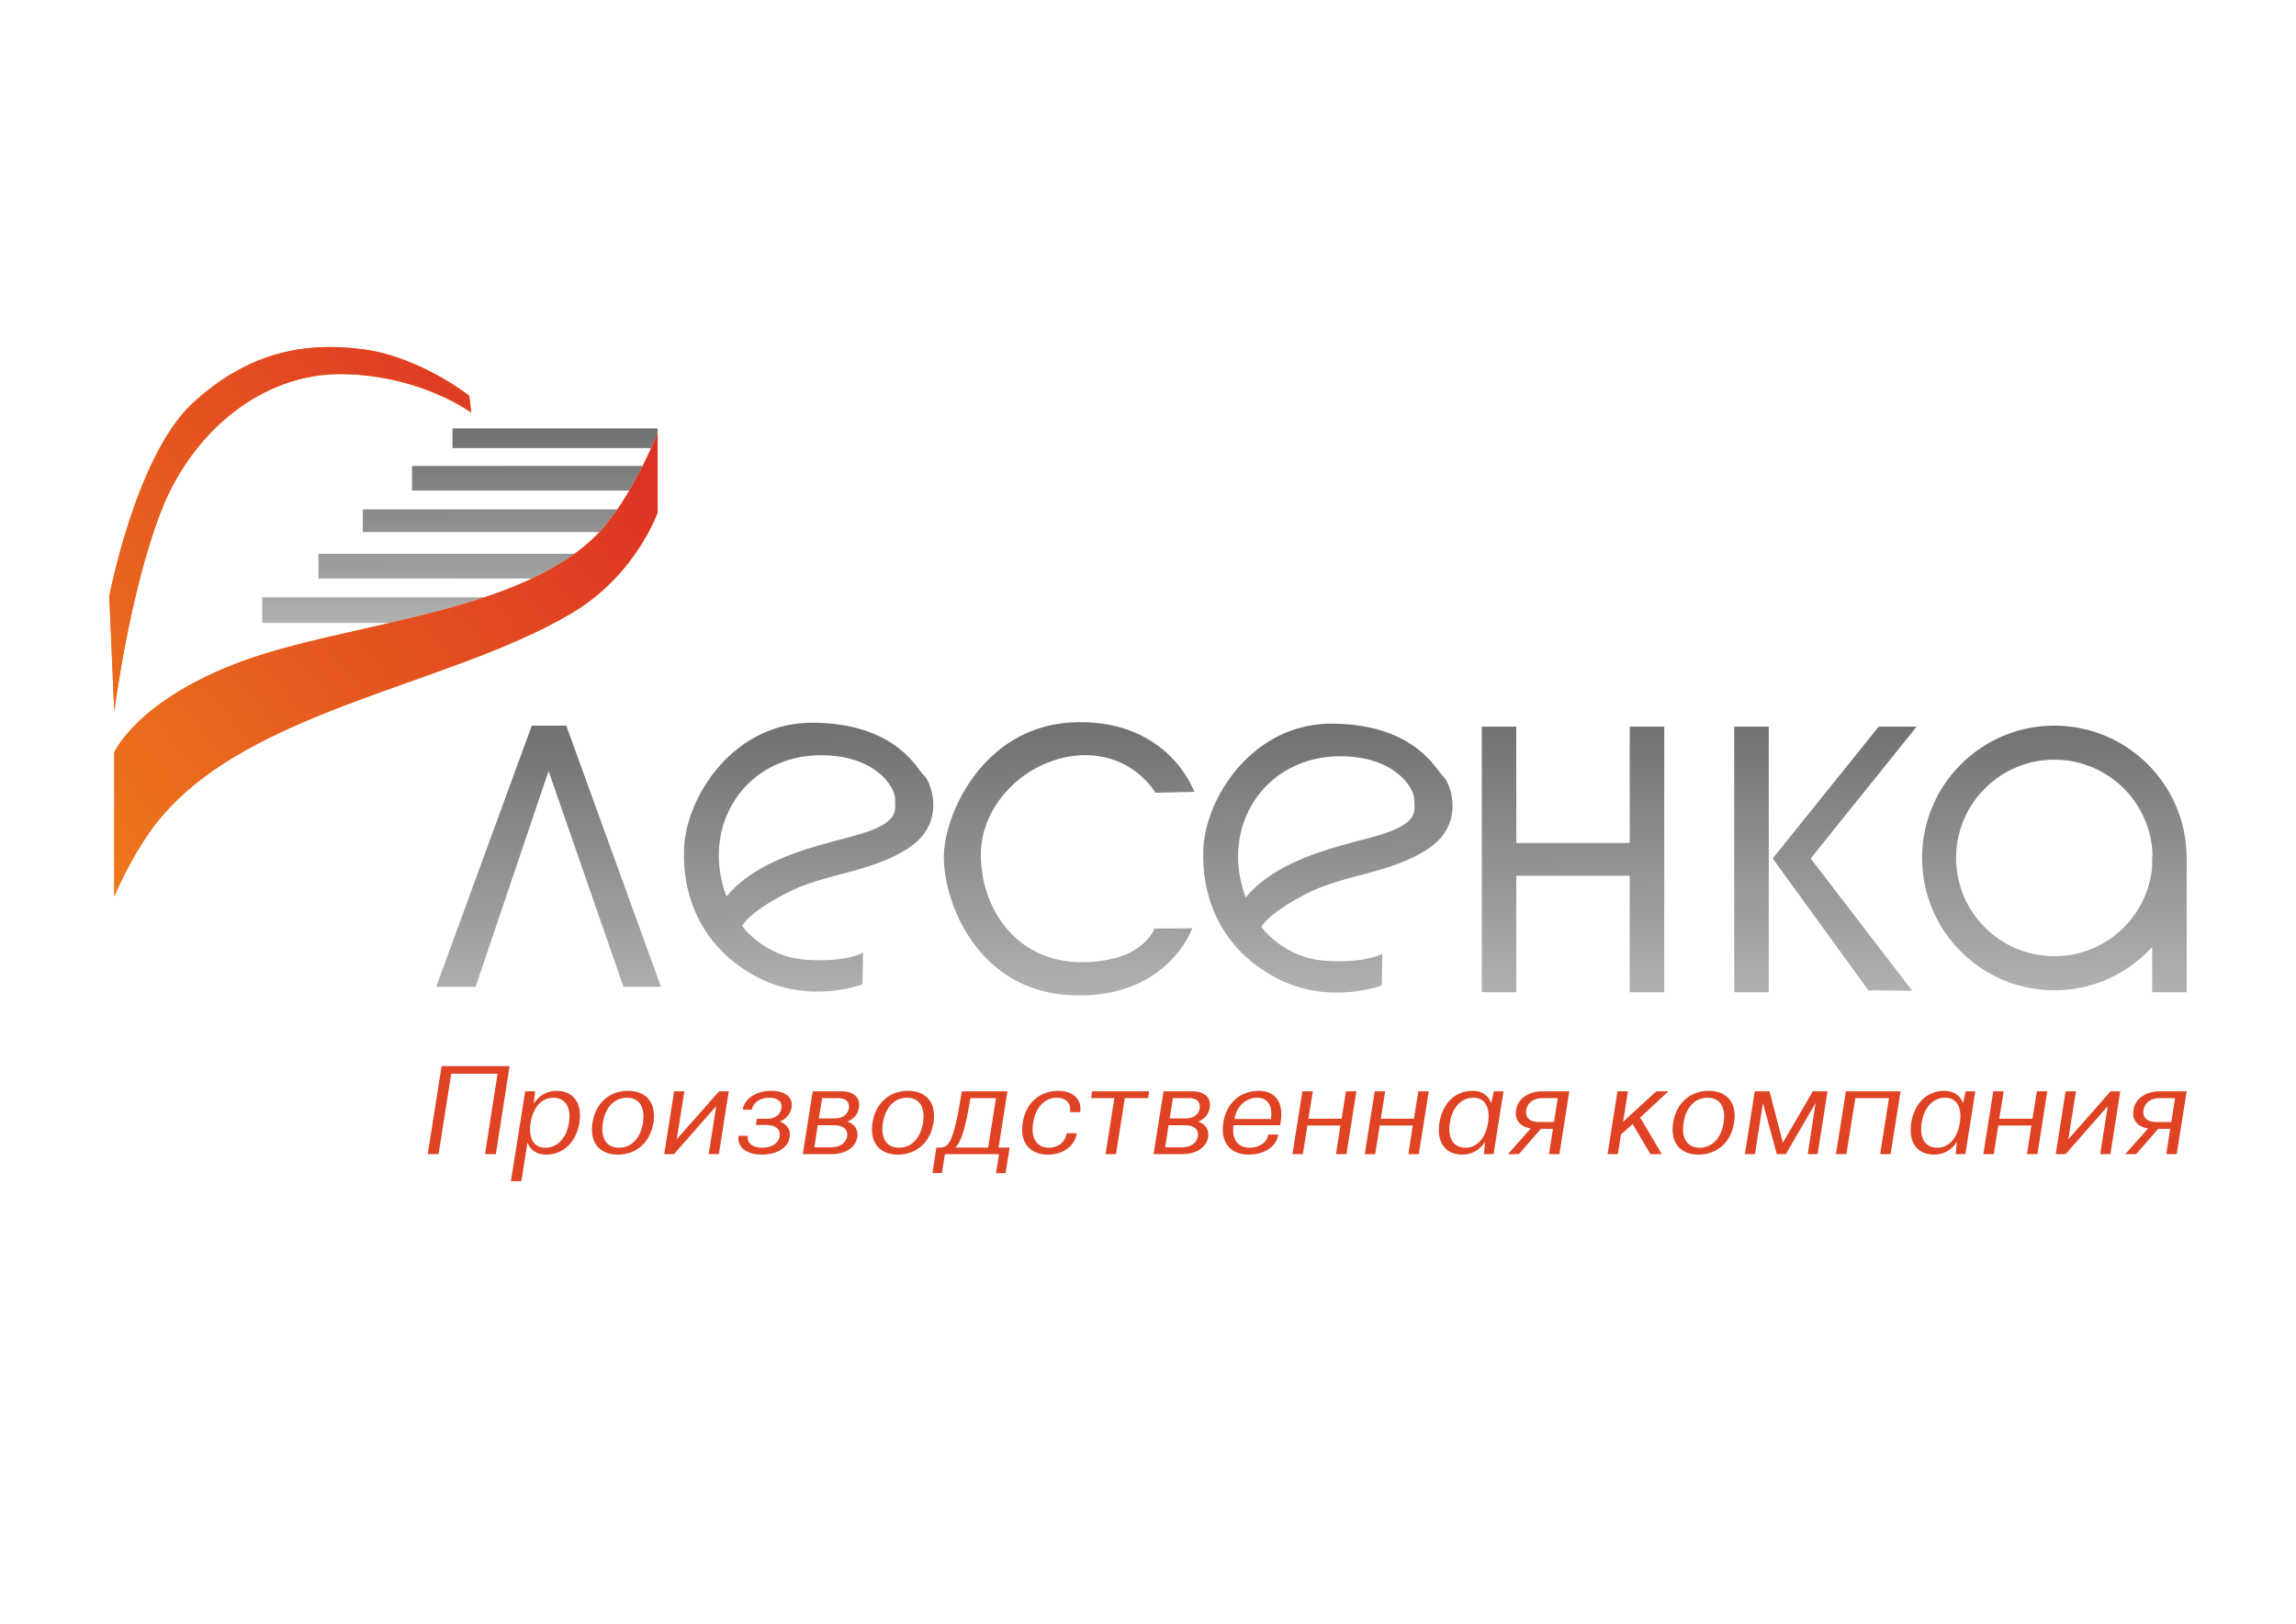 <?xml version="1.0" encoding="UTF-8"?>
<!DOCTYPE svg PUBLIC "-//W3C//DTD SVG 1.1//EN" "http://www.w3.org/Graphics/SVG/1.1/DTD/svg11.dtd">
<!-- Creator: CorelDRAW X8 -->
<svg xmlns="http://www.w3.org/2000/svg" xml:space="preserve" width="297mm" height="210mm" version="1.1" style="shape-rendering:geometricPrecision; text-rendering:geometricPrecision; image-rendering:optimizeQuality; fill-rule:evenodd; clip-rule:evenodd"
viewBox="0 0 29700 21000"
 xmlns:xlink="http://www.w3.org/1999/xlink">
 <defs>
  <style type="text/css">
   <![CDATA[
    .fil2 {fill:#EF7F1A}
    .fil4 {fill:#DF4324;fill-rule:nonzero}
    .fil0 {fill:url(#id0)}
    .fil3 {fill:url(#id1)}
    .fil1 {fill:url(#id2)}
   ]]>
  </style>
  <linearGradient id="id0" gradientUnits="userSpaceOnUse" x1="5622.58" y1="5638.74" x2="5628.29" y2="8141.04">
   <stop offset="0" style="stop-opacity:1; stop-color:#727271"/>
   <stop offset="1" style="stop-opacity:1; stop-color:#B2B3B3"/>
  </linearGradient>
  <linearGradient id="id1" gradientUnits="userSpaceOnUse" x1="8506.57" y1="5668.24" x2="548.59" y2="12031.9">
   <stop offset="0" style="stop-opacity:1; stop-color:#DC3025"/>
   <stop offset="1" style="stop-opacity:1; stop-color:#EF7F1A"/>
  </linearGradient>
  <linearGradient id="id2" gradientUnits="userSpaceOnUse" xlink:href="#id0" x1="15518.5" y1="9477.9" x2="15543.7" y2="12992.8">
  </linearGradient>
 </defs>
 <g id="Слой_x0020_1">
  <path class="fil0" d="M5853 5541l2654 0 0 63c0,0 -30,75 -84,192l-2570 0 0 -255zm-523 485l2983 0c-50,99 -108,209 -173,319l-2810 0 0 -319zm-637 562l3294 0c-73,106 -152,207 -233,294l-3061 0 0 -294zm-574 575l3313 0c-165,120 -350,225 -548,319l-2765 0 0 -319zm-727 562l2878 0c-392,131 -811,235 -1227,332l-1651 0 0 -332z"/>
  <path class="fil1" d="M5642 12763l1237 -3378 446 0 1225 3378 -485 0 -969 -2791 -944 2791 -510 0zm18660 -3365l-1371 1705 1237 1705 568 6 -1314 -1711 1371 -1705 -491 0zm3537 1682l6 0c-9,-694 -574,-1255 -1271,-1255 -701,0 -1271,570 -1271,1271 0,702 570,1271 1271,1271 661,0 1204,-504 1265,-1149l0 -138zm446 0l1 0 0 16 0 1737 -447 0 0 -584c-313,343 -764,559 -1265,559 -945,0 -1711,-767 -1711,-1712 0,-945 766,-1711 1711,-1711 940,0 1703,758 1711,1695zm-5852 -1682l447 0 0 3435 -447 0 0 -3435zm-1352 0l447 0 0 3435 -447 0 0 -1507 -1467 0 0 1507 -446 0 0 -3435 446 0 0 1505 1467 0 0 -1505zm-4967 2209c-343,-911 240,-1826 1225,-1826 701,0 956,408 956,562 0,153 77,319 -548,485 -568,151 -1237,309 -1633,779zm1767 728l-7 409c0,0 -688,268 -1377,-102 -689,-371 -957,-1009 -931,-1661 25,-651 633,-1643 1696,-1622 1063,22 1318,609 1403,677 85,68 306,600 -178,933 -485,332 -1097,332 -1608,600 -510,268 -561,421 -561,421 0,0 281,396 817,435 535,38 746,-90 746,-90zm-2457 -332c0,0 -319,926 -1569,869 -1250,-58 -1671,-1271 -1645,-1833 25,-562 546,-1684 1734,-1699 1189,-15 1505,901 1505,901l-503 12c0,0 -287,-511 -957,-485 -670,26 -1320,607 -1301,1322 19,715 497,1354 1301,1354 804,0 944,-435 944,-435 0,0 497,0 491,-6zm-6027 -409c-343,-910 239,-1826 1225,-1826 701,0 956,409 956,562 0,153 77,319 -548,485 -568,151 -1237,309 -1633,779zm1767 728l-7 409c0,0 -689,268 -1377,-102 -689,-370 -957,-1009 -931,-1660 25,-652 633,-1644 1696,-1622 1063,21 1318,608 1403,676 85,69 306,601 -178,933 -485,332 -1097,332 -1608,600 -510,268 -561,422 -561,422 0,0 281,395 816,434 536,38 747,-90 747,-90z"/>
  <path class="fil2" d="M8507 5604l0 1022c0,0 -277,807 -1110,1303 -1642,976 -4373,1262 -5472,2848 -273,393 -447,817 -447,817l0 -1864c0,0 306,-690 1684,-1188 1365,-494 3601,-608 4592,-1660 421,-447 753,-1278 753,-1278zm-7029 3602l-64 -1494c0,0 345,-1814 1072,-2491 727,-677 1479,-804 2219,-702 740,102 1365,600 1365,600l26 217c0,0 -653,-485 -1671,-498 -1018,-13 -1939,728 -2347,1788 -409,1060 -600,2580 -600,2580z"/>
  <path class="fil3" d="M8507 5604l0 1022c0,0 -277,807 -1110,1303 -1642,976 -4373,1262 -5472,2848 -273,393 -447,817 -447,817l0 -1864c0,0 306,-690 1684,-1188 1365,-494 3601,-608 4592,-1660 421,-447 753,-1278 753,-1278zm-7029 3602l-64 -1494c0,0 345,-1814 1072,-2491 727,-677 1479,-804 2219,-702 740,102 1365,600 1365,600l26 217c0,0 -653,-485 -1671,-498 -1018,-13 -1939,728 -2347,1788 -409,1060 -600,2580 -600,2580z"/>
  <path class="fil4" d="M6274 14927l140 0 178 -1138 -880 0 -179 1138 140 0 164 -1040 599 0 -162 1040zm335 349l135 0 79 -499c38,101 124,156 242,156 215,0 387,-152 430,-412 40,-260 -83,-413 -298,-413 -119,0 -224,58 -292,166l16 -160 -127 0 -185 1162zm255 -755c34,-207 148,-324 291,-324 153,0 237,117 205,324 -34,206 -155,323 -308,323 -143,0 -221,-117 -188,-323l0 0zm800 0c-41,260 95,412 328,412 234,0 419,-152 460,-412 42,-260 -94,-413 -328,-413 -234,0 -420,153 -460,413zm134 0c33,-207 157,-324 311,-324 156,0 240,117 208,324 -33,206 -154,323 -310,323 -156,0 -241,-117 -209,-323zm1369 406l132 0 128 -813 -125 0 -548 621 99 -621 -133 0 -128 813 126 0 547 -621 -98 621zm689 -83c-120,0 -197,-60 -182,-154l-120 0c-23,143 99,243 301,243 183,0 338,-79 360,-226 17,-95 -35,-169 -128,-201 80,-31 138,-98 153,-184 21,-136 -91,-214 -264,-214 -195,0 -346,101 -369,244l119 0c15,-93 109,-155 224,-155 108,0 173,51 158,137 -13,86 -88,136 -184,136l-134 0 -12 80 137 0c115,0 185,53 170,146 -14,94 -107,148 -229,148zm528 83l371 0c175,0 312,-81 335,-221 14,-99 -38,-169 -129,-200 80,-31 137,-94 150,-182 21,-132 -73,-210 -228,-210l-370 0 -129 813zm194 -374l214 0c112,0 181,52 166,143 -15,91 -97,143 -210,143l-214 0 44 -286zm57 -351l211 0c93,0 148,49 135,132 -13,83 -85,131 -177,131l-212 0 43 -263zm651 319c-40,260 96,412 329,412 234,0 419,-152 460,-412 42,-260 -95,-413 -329,-413 -234,0 -419,153 -460,413zm135 0c33,-207 156,-324 311,-324 156,0 240,117 208,324 -33,206 -155,323 -311,323 -156,0 -240,-117 -208,-323zm641 650l122 0 39 -244 700 0 -39 245 124 0 52 -330 -143 0 115 -728 -590 0c-110,696 -176,728 -294,728l-36 0 -50 329zm491 -969l331 0 -102 640 -424 0c74,-74 130,-239 195,-640zm1119 -5c116,0 187,73 169,187l132 0c26,-169 -96,-276 -284,-276 -234,0 -420,153 -460,413 -41,260 96,412 328,412 189,0 346,-107 372,-276l-131 0c-17,114 -113,187 -228,187 -154,0 -239,-117 -206,-323 32,-207 156,-324 308,-324zm442 5l301 0 -114 725 135 0 114 -725 302 0 13 -88 -736 0 -15 88zm808 725l371 0c175,0 312,-81 335,-221 14,-99 -38,-169 -129,-200 80,-31 137,-94 150,-182 21,-132 -73,-210 -228,-210l-370 0 -129 813zm194 -374l214 0c112,0 181,52 166,143 -15,91 -98,143 -210,143l-214 0 44 -286zm57 -351l211 0c93,0 148,49 135,132 -13,83 -85,131 -177,131l-212 0 43 -263zm1111 -94c-239,0 -419,153 -460,413 -40,260 96,412 329,412 198,0 359,-100 383,-260l-130 0c-16,103 -118,171 -240,171 -150,0 -236,-107 -210,-291l603 0c62,-301 -67,-445 -275,-445zm-16 89c122,0 200,99 172,275l-471 0c28,-174 154,-275 299,-275zm1014 730l135 0 129 -813 -135 0 -57 355 -429 0 57 -355 -135 0 -129 813 135 0 59 -371 427 0 -57 371zm936 0l135 0 129 -813 -135 0 -57 355 -429 0 57 -355 -135 0 -129 813 135 0 59 -371 427 0 -57 371zm1231 -813l-125 0 -34 155c-38,-104 -122,-161 -243,-161 -214,0 -386,153 -427,413 -41,260 83,412 296,412 120,0 226,-58 294,-165l-15 159 125 0 129 -813zm-200 407c-33,206 -148,323 -291,323 -151,0 -236,-117 -203,-323 32,-207 154,-324 305,-324 143,0 221,117 189,324l0 0zm257 406l141 0 286 -327 155 0 -51 327 135 0 128 -813 -344 0c-181,0 -320,90 -345,242 -21,132 56,217 190,239l-295 332zm645 -725l-49 310 -197 0c-112,0 -178,-55 -162,-156 16,-99 99,-154 211,-154l197 0zm1198 725l148 0 -281 -473 367 -340 -158 0 -429 395 62 -395 -135 0 -128 813 134 0 39 -255 152 -134 229 389zm294 -406c-41,260 96,412 328,412 234,0 420,-152 460,-412 43,-260 -94,-413 -328,-413 -234,0 -419,153 -460,413zm135 0c32,-207 156,-324 310,-324 156,0 241,117 208,324 -32,206 -154,323 -310,323 -156,0 -241,-117 -208,-323zm793 406l130 0 104 -662 179 662 117 0 385 -662 -102 662 128 0 128 -813 -190 0 -387 665 -173 -665 -191 0 -128 813zm1750 0l135 0 129 -813 -707 0 -129 813 135 0 116 -725 435 0 -114 725zm1231 -813l-125 0 -34 155c-38,-104 -122,-161 -243,-161 -214,0 -386,153 -427,413 -41,260 83,412 296,412 120,0 226,-58 294,-165l-15 159 125 0 129 -813zm-200 407c-33,206 -148,323 -291,323 -151,0 -236,-117 -203,-323 32,-207 154,-324 305,-324 143,0 221,117 189,324l0 0zm868 406l135 0 128 -813 -135 0 -57 355 -429 0 57 -355 -135 0 -128 813 135 0 58 -371 428 0 -57 371zm947 0l132 0 128 -813 -125 0 -547 621 99 -621 -134 0 -128 813 127 0 546 -621 -98 621zm324 0l141 0 286 -327 155 0 -51 327 135 0 129 -813 -345 0c-180,0 -320,90 -344,242 -22,132 55,217 190,239l-296 332zm645 -725l-49 310 -196 0c-112,0 -179,-55 -163,-156 16,-99 99,-154 211,-154l197 0z"/>
 </g>
</svg>
